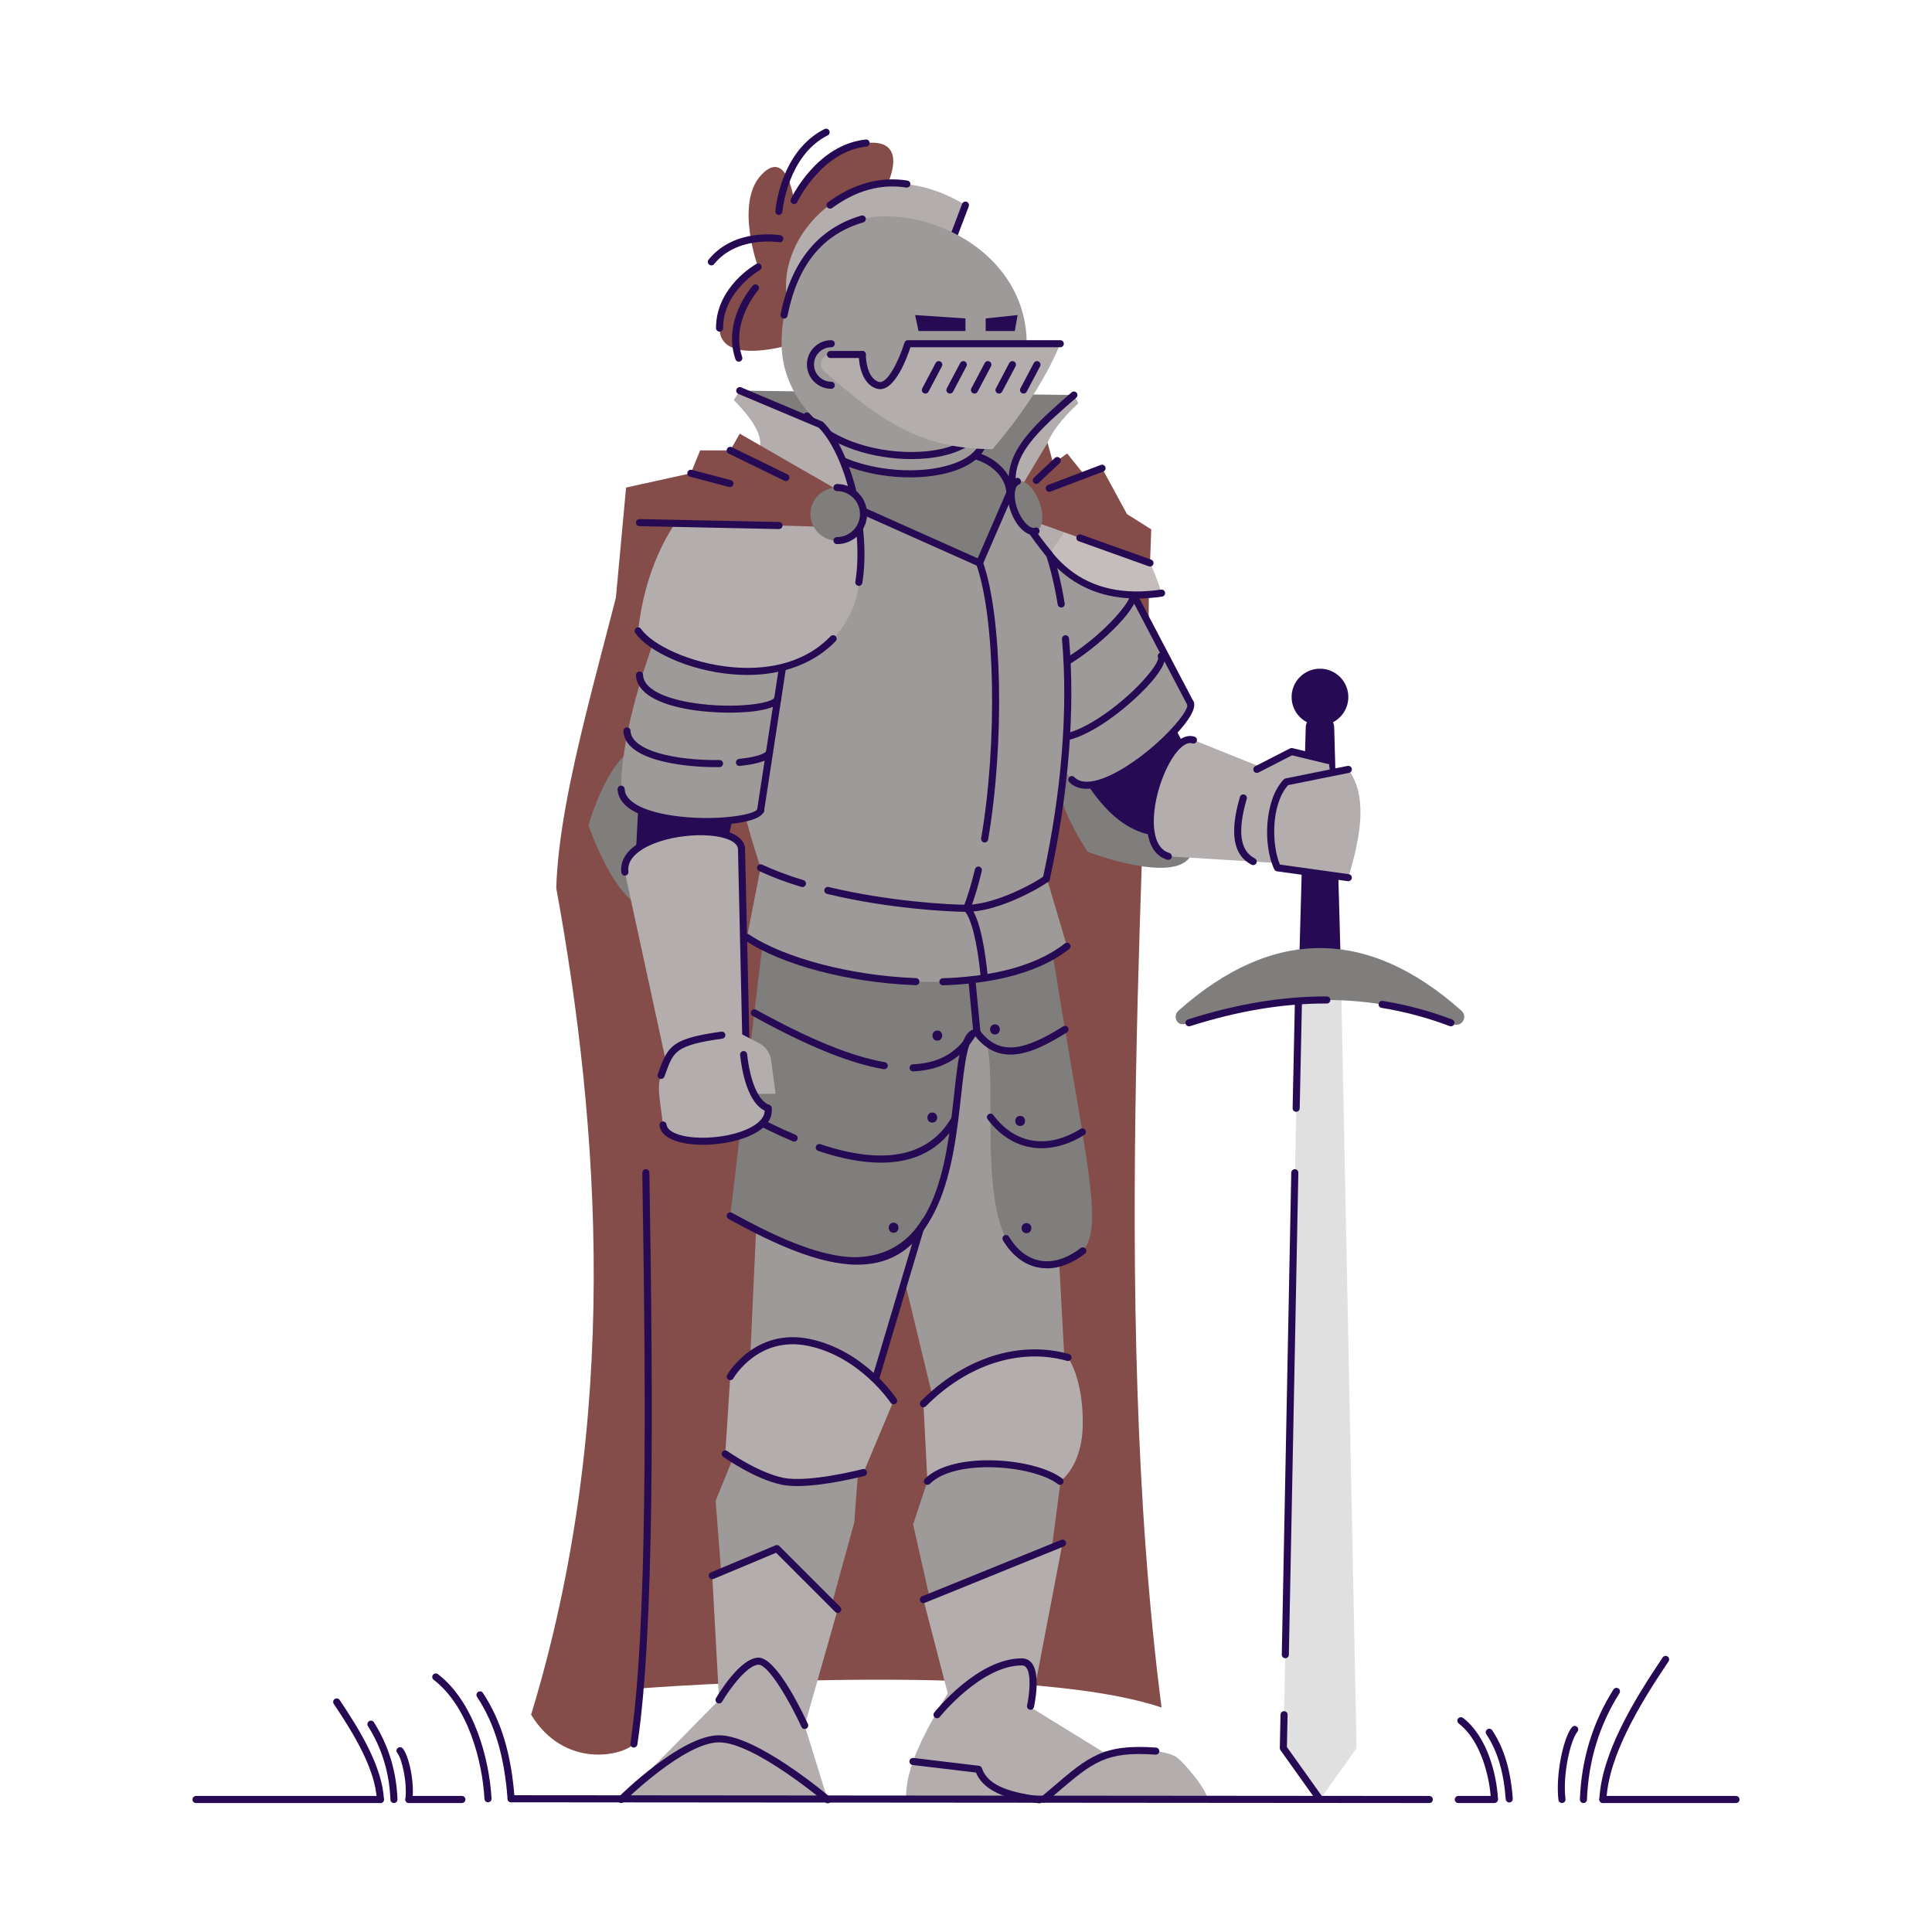 <svg id="SvgjsSvg1152" width="360" height="360" xmlns="http://www.w3.org/2000/svg" version="1.1" xmlns:xlink="http://www.w3.org/1999/xlink" xmlns:svgjs="http://svgjs.com/svgjs"><defs id="SvgjsDefs1153"></defs><g id="SvgjsG1154"><svg xmlns="http://www.w3.org/2000/svg" enable-background="new 0 0 5000 5000" viewBox="0 0 5000 5000" width="360" height="360"><path fill="#844d4a" d="M2288.973,493.562c0,0,75.128-136.576-47.513-123.389
			c-122.642,13.188-186.389,148.765-186.389,148.765s-18.185-138.814-85.664-65.4c-67.479,73.414-7.536,237.489-7.536,237.489
			s-99.688,55.988-99.688,158.013c0,102.025,192.887,40.484,192.887,40.484L2288.973,493.562z" class="color5656a5 svgShape"></path><path fill="#270a54" d="M1862.184 858.199c-5.06 0-9.162-4.102-9.162-9.161 0-106.165 100.104-163.607 104.362-166 4.424-2.479 9.989-.908 12.467 3.498s.917 9.989-3.485 12.476c-.953.537-95.022 54.727-95.022 150.026C1871.345 854.097 1867.243 858.199 1862.184 858.199zM1840.963 686.835c-2.031 0-4.075-.671-5.771-2.049-3.927-3.194-4.527-8.964-1.337-12.888 66.948-82.398 180.856-63.861 185.678-63.029 4.983.858 8.32 5.587 7.47 10.57-.854 4.988-5.56 8.316-10.575 7.488-1.069-.174-108.258-17.45-168.349 56.521C1846.268 685.681 1843.624 686.835 1840.963 686.835z" class="color270a54 svgShape"></path><path fill="#270a54" d="M1912.057 936.039c-3.807 0-7.363-2.394-8.669-6.2-34.382-100.443 41.718-187.208 44.975-190.854 3.364-3.758 9.157-4.093 12.923-.729 3.776 3.364 4.106 9.157.747 12.933-.729.814-72.177 82.55-41.307 172.719 1.637 4.787-.917 9.994-5.704 11.635C1914.043 935.878 1913.041 936.039 1912.057 936.039zM2055.069 528.1c-1.306 0-2.635-.278-3.892-.873-4.581-2.152-6.549-7.609-4.393-12.185 2.688-5.726 67.386-140.395 193.694-153.976 4.938-.542 9.546 3.091 10.087 8.128.542 5.033-3.095 9.546-8.128 10.087-116.176 12.494-178.458 142.247-179.075 143.553C2061.806 526.154 2058.509 528.1 2055.069 528.1z" class="color270a54 svgShape"></path><path fill="#270a54" d="M2015.762,556.112c-0.246,0-0.492-0.009-0.743-0.031c-5.046-0.403-8.803-4.822-8.396-9.864
			c0.505-6.308,13.737-155.125,127.212-212.236c4.545-2.277,10.029-0.452,12.302,4.062c2.276,4.522,0.456,10.029-4.062,12.301
			c-104.376,52.535-117.076,195.9-117.192,197.34C2024.498,552.479,2020.49,556.112,2015.762,556.112z" class="color270a54 svgShape"></path><path fill="#844d4a" d="M1374.481,4437.671c85.356,139.464,234.17,107.58,265.885,75.865l20.192-144.221
			c0,0,974.865-74.856,1345.556,49.704c-137.442-1063.903-27.831-2325.935-33.051-2932.78l-1318.032-189.67
			c-84.584,375.794-207.174,735.817-215.475,1001.702C1552.677,2917.193,1606.792,3674.796,1374.481,4437.671z" class="color5656a5 svgShape"></path><polygon fill="#807d7d" points="1914.467 1010.93 2779.296 1022.367 2657.148 1173.538 2633.516 1387.83 2020.015 1387.83 2044.228 1122.321" class="colorbf9362 svgShape"></polygon><path fill="#270a54" d="M3469.313,2474.487h-106.507l16.415-591.406c0.555-19.947,16.884-35.83,36.838-35.83l0,0
			c19.955,0,36.285,15.883,36.839,35.83L3469.313,2474.487z" class="color270a54 svgShape"></path><path fill="#807d7d" d="M3007.665,1978.75c77.639,59.41,120.283,176.188,70.188,241.652
				c-50.096,65.464-262.846-15.833-262.846-15.833s-116.334-170.526-66.239-235.99
				C2798.863,1903.114,2930.026,1919.339,3007.665,1978.75z" class="colorbf9362 svgShape"></path><path fill="#270a54" d="M3033.351,2162.925c-129.281,13.439-213.454-100.289-284.083-252.198L2964,1740.79l125.72,234.12
				L3033.351,2162.925z" class="color270a54 svgShape"></path><path fill="#9e9a9a" d="M2663.268,1355.921c-67.787-27.787-151.633-48.129-137.934,23.84
					c27.831,146.21,116.912,489.268,248.36,637.712c71.061,74.992,324.256-155.098,307.213-197.266l-164.274-313.148
					C2868.29,1422.055,2753.751,1393.012,2663.268,1355.921L2663.268,1355.921z" class="colorceb48e svgShape"></path><path fill="#270a54" d="M3080.915,1829.368c-3.297,0-6.481-1.785-8.123-4.907l-164.273-313.145
					c-2.349-4.478-0.622-10.016,3.86-12.369c4.482-2.349,10.012-0.617,12.369,3.86l164.273,313.145
					c2.348,4.478,0.621,10.016-3.861,12.369C3083.805,1829.033,3082.347,1829.368,3080.915,1829.368z" class="color270a54 svgShape"></path><path fill="#270a54" d="M2812.347 2041.385c-18.851 0-34.149-5.837-45.306-17.607-3.48-3.672-3.324-9.475.349-12.955 3.673-3.471 9.47-3.324 12.955.349 21.96 23.171 72.069 12.364 137.501-29.699 91.322-58.703 160.582-142.945 154.566-157.836-1.896-4.688.371-10.029 5.063-11.926 4.688-1.879 10.029.372 11.926 5.064 14.181 35.089-86.711 131.94-161.647 180.113C2881.821 2026.413 2842.532 2041.385 2812.347 2041.385zM2736.729 1919.022c-18.846 0-34.145-5.838-45.301-17.607-3.48-3.673-3.323-9.475.349-12.955 3.673-3.467 9.475-3.324 12.955.349 21.964 23.189 72.078 12.355 137.492-29.694 91.326-58.703 160.596-142.949 154.574-157.841-1.896-4.688.371-10.029 5.064-11.926 4.688-1.888 10.033.372 11.926 5.064 14.18 35.088-86.715 131.944-161.656 180.113C2806.2 1904.055 2766.916 1919.022 2736.729 1919.022zM2663.932 1756.14c-18.852 0-34.15-5.837-45.307-17.607-3.479-3.673-3.323-9.475.35-12.955 3.673-3.471 9.475-3.328 12.954.349 21.955 23.172 72.083 12.36 137.51-29.703 91.318-58.703 160.574-142.936 154.558-157.827-1.896-4.688.371-10.029 5.063-11.926 4.688-1.888 10.029.371 11.927 5.063 14.18 35.084-86.707 131.932-161.64 180.1C2733.41 1741.168 2694.117 1756.14 2663.932 1756.14z" class="color270a54 svgShape"></path><path fill="#b3adad" d="M3023.569,2216.246l308.63,18.975c28.652-52.386,36.085-162.25,26.877-211.703l-270.442-108.376
					C3014.979,1892.242,2917.73,2184.366,3023.569,2216.246z" class="colore5cba5 svgShape"></path><path fill="#270a54" d="M3023.572,2225.413c-0.877,0-1.768-0.13-2.648-0.394c-24.809-7.475-41.768-27.994-49.045-59.343
					c-17.938-77.281,24.729-200.512,70.938-243.446c20.622-19.15,37.772-19.173,48.535-15.836c4.831,1.503,7.528,6.639,6.03,11.47
					c-1.503,4.832-6.675,7.533-11.47,6.03c-8.938-2.8-19.235,1.181-30.624,11.761c-42.38,39.374-81.781,155.984-65.562,225.88
					c5.789,24.934,18.063,40.394,36.484,45.94c4.845,1.458,7.587,6.571,6.129,11.416
					C3031.146,2222.854,3027.509,2225.408,3023.572,2225.413z" class="color270a54 svgShape"></path><path fill="#9e9a9a" d="M1985.104,2448.9c-4.412,249.603-51.371,1234.002-51.371,1234.002l-81.678,201.411l37.816,485.659
			l184.065,67.698l136.856-497.653l19.145-254.584l113.675-360.666l94.807,393.382l-75.288,227.142l124.065,549.501
			c88.896,19.626,93.939-18.198,181.05-75.772l95.77-733.586l-66.648-1215.103L1985.104,2448.9z" class="colorceb48e svgShape"></path><path fill="#807d7d" d="M2528.267,2672.098c-94.225,0,20.499,597.889-331.503,597.889
				c-34.244,0-64.256-7.693-90.536-21.582c-58.922-31.141-216.356-101.695-216.356-101.695l87.08-734.004h738.374
				c114.265,729.546,172.946,830.436,12.676,857.281C2464.192,3314.176,2622.492,2672.098,2528.267,2672.098z" class="colorbf9362 svgShape"></path><path fill="#270a54" d="M2206.969,3272.244c-3.055,0-6.115-0.045-9.242-0.139c-5.059-0.148-9.036-4.366-8.888-9.426
				c0.147-5.055,4.438-8.938,9.425-8.889c223.679,6.514,251.006-240.779,270.97-421.39c11.282-102.046,18.735-169.463,59.03-169.463
				c5.06,0,9.161,4.103,9.161,9.161c0,5.06-4.102,9.162-9.161,9.162c-23.888,0-32.109,74.391-40.819,153.152
				C2468.121,3009.218,2439.018,3272.244,2206.969,3272.244z" class="color270a54 svgShape"></path><path fill="#270a54" d="M2219.011 3272.941c-98.869 0-216.115-53.621-333.557-118.202-4.433-2.438-6.052-8.012-3.614-12.445 2.434-4.438 8.021-6.052 12.444-3.614 197.045 108.357 393.034 185.468 492.083 17.473 2.572-4.357 8.19-5.815 12.543-3.238 4.356 2.567 5.811 8.186 3.238 12.543C2356.418 3243.028 2292.834 3272.941 2219.011 3272.941zM2280.197 3008.977c-47.708 0-102.019-10.128-162.797-30.419-4.795-1.606-7.39-6.795-5.789-11.595 1.606-4.791 6.782-7.367 11.595-5.789 165.669 55.326 279.842 32.217 339.314-68.67 2.577-4.352 8.195-5.814 12.543-3.238 4.357 2.568 5.811 8.187 3.239 12.543C2436.222 2973.186 2369.869 3008.977 2280.197 3008.977zM2055.257 2954.424c-1.181 0-2.385-.232-3.539-.72-40.971-17.191-84.895-38.641-130.554-63.745-4.433-2.438-6.052-8.012-3.614-12.444 2.438-4.434 8.012-6.044 12.445-3.614 45.095 24.8 88.433 45.967 128.809 62.912 4.666 1.955 6.862 7.323 4.902 11.988C2062.235 2952.313 2058.835 2954.424 2055.257 2954.424zM2363.114 2772.705c-4.885 0-8.942-3.852-9.147-8.777-.215-5.055 3.713-9.322 8.768-9.537 67.167-2.836 115.143-30.203 146.666-83.678 2.572-4.356 8.187-5.807 12.543-3.238 4.357 2.567 5.812 8.186 3.239 12.543-34.44 58.426-88.835 89.605-161.679 92.678C2363.374 2772.7 2363.244 2772.705 2363.114 2772.705zM2288.49 2767.167c-.514 0-1.042-.045-1.57-.135-88.151-15.231-195.909-59.007-339.126-137.765-4.433-2.438-6.053-8.012-3.615-12.444s8.012-6.044 12.445-3.614c141.383 77.75 247.33 120.891 333.418 135.77 4.983.863 8.329 5.601 7.466 10.588C2296.739 2764.022 2292.865 2767.167 2288.49 2767.167zM2709.631 3282.456c-7.422 0-14.775-.675-22.031-2.044-36.753-6.929-68.559-31.286-91.972-70.433-2.595-4.343-1.181-9.966 3.163-12.565 4.344-2.59 9.971-1.181 12.565 3.163 20.645 34.517 48.182 55.898 79.634 61.825 33.581 6.33 70.123-4.88 105.682-32.418 3.99-3.096 9.743-2.371 12.852 1.633 3.101 3.999 2.367 9.752-1.633 12.852C2775.514 3269.556 2741.95 3282.456 2709.631 3282.456zM2695.62 2971.65c-53.461 0-102.694-25.426-139.661-74.981-3.024-4.058-2.188-9.796 1.865-12.825 4.066-3.028 9.797-2.188 12.825 1.865 56.287 75.47 140.663 88.895 225.688 35.939 4.29-2.671 9.939-1.36 12.619 2.93 2.675 4.295 1.364 9.944-2.931 12.619C2768.942 2960.293 2731.335 2971.65 2695.62 2971.65z" class="color270a54 svgShape"></path><path fill="#270a54" d="M2615.109,2729.287c-33.885,0-66.115-14.078-94.189-51.707c-3.024-4.058-2.188-9.797,1.865-12.825
				c4.066-3.028,9.796-2.188,12.824,1.865c52.646,70.593,121.625,48.388,215.842-10.288c4.295-2.676,9.944-1.36,12.619,2.93
				c2.676,4.294,1.365,9.944-2.93,12.619C2713.902,2701.307,2662.866,2729.287,2615.109,2729.287z" class="color270a54 svgShape"></path><path fill="#b3adad" d="M2468.607,609.754l29.958-78.949c-284.562-172.387-516.48,93.19-454.337,269.606l80.135,48.628
			L2468.607,609.754z" class="colore5cba5 svgShape"></path><path fill="#270a54" d="M2468.608,618.921c-1.082,0-2.179-0.192-3.252-0.599c-4.729-1.794-7.108-7.086-5.314-11.819
			L2490,527.554c1.798-4.729,7.077-7.108,11.818-5.314c4.729,1.794,7.108,7.086,5.314,11.818l-29.958,78.95
			C2475.784,616.667,2472.304,618.921,2468.608,618.921z" class="color270a54 svgShape"></path><path fill="#807d7d" d="M1819.734,2139.271c3.984,97.681-58.513,205.149-140.877,208.509
			c-82.364,3.359-155.936-212.186-155.936-212.186s56.687-198.493,139.051-201.852S1815.751,2041.591,1819.734,2139.271z" class="colorbf9362 svgShape"></path><polygon fill="#270a54" points="1644.664 2224.179 1659.6 1946.1 1933.075 1960.249 1872.917 2219.09" class="color270a54 svgShape"></polygon><path fill="#9e9a9a" d="M1820.917,1512.61c59.63,366.4,72.557,504.752,147.523,733.282
				c124.452,114.797,710.781,136.999,739.315,28.646c98.867-496.084,53.238-789.708-27.932-952.545
				c-124.577-124.577-574.838-183.994-831.168,18.616C1803.692,1376.15,1812.119,1458.549,1820.917,1512.61z" class="colorceb48e svgShape"></path><path fill="#9e9a9a" d="M2707.756,2268.309l53.522,180.591c-193.923,152.944-651.802,95.041-828.204-23.077
				l35.366-179.931C2273.381,2313.849,2491.401,2304.737,2707.756,2268.309z" class="colorceb48e svgShape"></path><path fill="#270a54" d="M2370.245 2549.647c-.112 0-.224 0-.34-.005-172.468-6.316-345.935-51.93-441.927-116.207-4.205-2.818-5.332-8.509-2.519-12.709 2.813-4.205 8.517-5.332 12.708-2.519 91.931 61.558 265.706 107.02 432.409 113.121 5.055.188 9.004 4.438 8.821 9.492C2379.214 2545.765 2375.152 2549.647 2370.245 2549.647zM2440.203 2549.934c-4.935 0-9.005-3.923-9.152-8.889-.152-5.059 3.824-9.277 8.884-9.43 95.612-2.85 227.991-20.756 315.673-89.909 3.963-3.123 9.733-2.452 12.865 1.521 3.131 3.972 2.451 9.733-1.521 12.865-91.608 72.248-228.099 90.906-326.471 93.837C2440.386 2549.934 2440.292 2549.934 2440.203 2549.934zM2502.154 2359.813c-47.266 0-204.426-8.347-361.909-46.451-4.916-1.19-7.94-6.142-6.75-11.063 1.195-4.912 6.173-7.914 11.063-6.75 154.969 37.5 314.075 45.941 357.597 45.941 63.042 0 155.161-43.575 200.431-74.517 4.187-2.841 9.882-1.78 12.735 2.393 2.854 4.178 1.781 9.881-2.393 12.736C2668.964 2312.146 2572.868 2359.813 2502.154 2359.813zM2076.666 2295.778c-.881 0-1.78-.13-2.666-.398-40.412-12.274-77.236-26.133-109.439-41.19-4.585-2.143-6.563-7.596-4.42-12.176 2.143-4.585 7.596-6.567 12.177-4.42 31.42 14.686 67.426 28.231 107.006 40.251 4.84 1.472 7.573 6.589 6.105 11.429C2084.226 2293.229 2080.594 2295.778 2076.666 2295.778z" class="color270a54 svgShape"></path><path fill="#270a54" d="M2707.766 2283.7c-.649 0-1.312-.067-1.969-.21-4.943-1.083-8.074-5.968-6.992-10.911 48.585-221.827 65.736-435.741 49.601-618.61-.442-5.042 3.278-9.488 8.32-9.931 5.063-.358 9.487 3.279 9.931 8.32 16.301 184.698-.975 400.522-49.949 624.139C2715.768 2280.779 2711.975 2283.7 2707.766 2283.7zM2746.37 1572.318c-4.411 0-8.298-3.194-9.027-7.689-18.345-112.79-51.573-203.572-96.096-262.539-3.051-4.035-2.25-9.783 1.789-12.829 4.04-3.051 9.788-2.241 12.829 1.789 46.317 61.334 80.744 154.92 99.559 270.636.814 4.997-2.576 9.702-7.568 10.512C2747.354 1572.283 2746.861 1572.318 2746.37 1572.318z" class="color270a54 svgShape"></path><path fill="#9e9a9a" d="M1932.022,1461.588c-32.564-65.627-82.104-136.264-119.334-73.167
				c-75.634,128.185-205.934,455.7-205.223,653.978c3.855,103.24,345.934,97.607,360.975,54.685l54.079-354.699
				C2042.337,1646.625,1975.489,1549.187,1932.022,1461.588L1932.022,1461.588z" class="colorceb48e svgShape"></path><path fill="#270a54" d="M1968.452,2106.244c-0.465,0-0.931-0.036-1.4-0.107c-5.001-0.765-8.437-5.439-7.667-10.441
				l56.288-367.353c0.765-5.001,5.493-8.428,10.441-7.667c5.001,0.765,8.437,5.439,7.667,10.44l-56.288,367.353
				C1976.799,2103.001,1972.898,2106.244,1968.452,2106.244z" class="color270a54 svgShape"></path><path fill="#270a54" d="M1830.137 2135.124c-32.517 0-65.512-2.259-93.358-6.464-87.717-13.241-136.897-43.753-138.472-85.919-.188-5.055 3.758-9.304 8.817-9.497 5.086-.349 9.304 3.757 9.497 8.816 1.19 31.908 45.981 56.869 122.891 68.482 107.324 16.188 214.97-1.338 220.279-16.489 1.673-4.782 6.907-7.283 11.675-5.619 4.778 1.673 7.292 6.902 5.619 11.676C1968.528 2124.535 1900.471 2135.124 1830.137 2135.124zM1913.766 1982.311c-4.634 0-8.611-3.498-9.103-8.208-.528-5.033 3.127-9.537 8.16-10.065 53.326-5.583 68.62-16.229 69.77-19.517 1.677-4.778 6.893-7.287 11.675-5.619 4.777 1.673 7.292 6.902 5.619 11.675-5.494 15.684-34.145 26.343-85.159 31.685C1914.405 1982.293 1914.083 1982.311 1913.766 1982.311zM1852.719 1985.335c-91.927 0-236.526-19.396-239.287-93.295-.188-5.055 3.757-9.305 8.817-9.497 5.207-.286 9.305 3.762 9.497 8.817 1.937 51.864 117.219 77.205 230.219 75.581 5.301.116 9.224 3.968 9.3 9.023.076 5.059-3.963 9.224-9.022 9.3C1859.142 1985.308 1855.957 1985.335 1852.719 1985.335zM1888.21 1844.336c-32.624 0-66.277-2.429-94.731-6.728-93.542-14.127-145.96-46.134-147.606-90.124-.188-5.055 3.757-9.305 8.817-9.497 5.261-.349 9.305 3.758 9.497 8.817 1.257 33.71 49.381 60.206 132.029 72.687 105.342 15.92 202.471.635 207.558-13.885 1.677-4.777 6.897-7.287 11.675-5.619 4.777 1.673 7.292 6.902 5.618 11.676C2012.93 1834.875 1952.599 1844.336 1888.21 1844.336z" class="color270a54 svgShape"></path><path fill="#b3adad" d="M1617.119,2256.987l108.61,500.524c59.483,5.204,163.085-32.107,204.676-60.398l-11.399-501.452
				C1910.402,2119.01,1603.814,2147.254,1617.119,2256.987z" class="colore5cba5 svgShape"></path><path fill="#270a54" d="M1930.402,2706.276c-4.961,0-9.041-3.964-9.153-8.951l-11.398-501.454
				c-0.116-5.06,3.892-9.255,8.947-9.367c4.992-0.51,9.25,3.888,9.367,8.947l11.398,501.454c0.116,5.06-3.892,9.256-8.947,9.367
				C1930.545,2706.276,1930.474,2706.276,1930.402,2706.276z" class="color270a54 svgShape"></path><path fill="#270a54" d="M1617.104,2266.147c-4.567,0-8.517-3.409-9.081-8.061c-3.118-25.722,8.862-49.493,34.65-68.746
				c63.57-47.466,193.56-57.884,251.44-32.793c25.82,11.188,32.74,26.889,33.998,38.09c0.563,5.028-3.051,9.563-8.079,10.127
				c-5.019,0.568-9.563-3.046-10.127-8.079c-1.047-9.3-8.808-17.146-23.073-23.328c-53.085-23.002-175.698-12.262-233.198,30.669
				c-20.51,15.312-29.734,32.758-27.421,51.858c0.608,5.02-2.97,9.587-7.994,10.195
				C1617.847,2266.125,1617.476,2266.147,1617.104,2266.147z" class="color270a54 svgShape"></path><path fill="#b3adad" d="M1875.358,2738.955l38.383-65.566l51.032,26.609c16.871,8.798,28.404,25.256,30.916,44.116
					l11.523,86.546l-92.267,0.98L1875.358,2738.955z" class="colore5cba5 svgShape"></path><path fill="#b3adad" d="M1987.876,2868.189c11.138,91.861-263.327,114.65-271.972,43.346
					c-14.164-116.818-25.734-119.391,44.457-193.805l160.895-14.752C1923.461,2830.141,1987.876,2868.189,1987.876,2868.189z" class="colore5cba5 svgShape"></path><path fill="#270a54" d="M1819.025,2962.682c-57.495,0-108.021-15.446-112.217-50.043
					c-0.608-5.023,2.97-9.591,7.989-10.199c5.037-0.595,9.591,2.966,10.199,7.99c3.14,25.913,62.944,40.035,133.291,31.514
					c61.374-7.439,125.257-33.349,120.493-72.646c-0.608-5.023,2.97-9.591,7.99-10.199c5.041-0.568,9.591,2.966,10.199,7.989
					c6.746,55.644-69.3,84.903-136.476,93.045C1846.63,2961.814,1832.629,2962.682,1819.025,2962.682z" class="color270a54 svgShape"></path><path fill="#270a54" d="M1987.875 2877.357c-.998 0-2.008-.165-3.001-.51-50.374-17.481-65.382-108.353-69.498-146.612-.541-5.032 3.096-9.546 8.128-10.088 4.943-.541 9.546 3.091 10.087 8.128 7.676 71.367 29.627 121.661 57.286 131.261 4.782 1.659 7.313 6.88 5.654 11.657C1995.216 2874.982 1991.668 2877.357 1987.875 2877.357zM1710.883 2792.227c-1.056 0-2.134-.188-3.181-.573-4.746-1.758-7.166-7.027-5.413-11.773l3.762-10.275c23.002-63.243 35.219-82.255 160.762-99.75 4.938-.752 9.645 2.791 10.338 7.806.702 5.015-2.796 9.641-7.806 10.338-120.211 16.757-126.206 33.241-146.076 87.869l-3.793 10.374C1718.107 2789.936 1714.605 2792.227 1710.883 2792.227z" class="color270a54 svgShape"></path><path fill="#807d7d" d="M2055.071,1248.814l479.875,208.187l78.572-181.029c-19.212-40.192-69.632-102.44-116.852-98.953
			l-82.666,49.329l-280.732-95.729C2094.361,1154.968,2072.053,1192.024,2055.071,1248.814z" class="colorbf9362 svgShape"></path><path fill="#270a54" d="M2613.513,1285.132c-4.988,0-9.072-3.999-9.157-9.009c-0.349-20.886-10.933-41.879-29.797-59.11
			c-22.146-20.228-53.134-32.597-77.218-30.857c-5.158,0.402-9.439-3.417-9.811-8.459c-0.375-5.046,3.414-9.438,8.459-9.81
			c29.215-2.129,64.889,11.814,90.924,35.594c22.626,20.667,35.326,46.357,35.764,72.338c0.086,5.06-3.949,9.229-9.009,9.313
			C2613.62,1285.132,2613.566,1285.132,2613.513,1285.132z" class="color270a54 svgShape"></path><path fill="#270a54" d="M2534.947,1466.162c-1.274,0-2.545-0.264-3.734-0.796l-490.718-219.031
			c-4.621-2.063-6.692-7.479-4.63-12.101c2.062-4.625,7.475-6.701,12.1-4.63l482.264,215.256l74.883-172.536
			c2.014-4.639,7.408-6.777,12.051-4.76c4.645,2.018,6.773,7.413,4.76,12.051l-78.568,181.03c-0.976,2.246-2.805,4.008-5.087,4.894
			C2537.197,1465.957,2536.07,1466.162,2534.947,1466.162z" class="color270a54 svgShape"></path><path fill="#9e9a9a" d="M2657.148,889.523c0,169.342-122.017,306.621-291.358,306.621
			c-169.342,0-343.08-137.279-343.08-306.621s98.331-329.748,267.673-329.748S2657.148,682.822,2657.148,889.523z" class="colorceb48e svgShape"></path><path fill="#9e9a9a" d="M2088.57,1127.731l19.907-118.348l421.657,59.174l2.278,97.392
			C2481.528,1258.306,2200.037,1255.675,2088.57,1127.731z" class="colorceb48e svgShape"></path><path fill="#270a54" d="M2355.067,1235.416c-95.984,0-210.657-29.645-273.404-101.669c-3.324-3.816-2.925-9.6,0.89-12.923
			c3.815-3.319,9.6-2.926,12.923,0.89c68.759,78.918,205.378,103.58,303.152,93.139c66.174-7.077,115.742-29.568,132.599-60.162
			c2.438-4.433,8.024-6.043,12.444-3.605c4.433,2.443,6.048,8.016,3.605,12.445c-20.036,36.368-73.506,61.714-146.698,69.542
			C2386.125,1234.615,2370.844,1235.416,2355.067,1235.416z" class="color270a54 svgShape"></path><path fill="#270a54" d="M2358.762 1188.074c-95.917 0-212.008-30.83-277.099-105.543-3.324-3.816-2.925-9.6.89-12.924 3.815-3.328 9.6-2.925 12.923.891 71.037 81.535 207.848 107.476 304.883 97.115 62.438-6.679 107.646-27.564 124.027-57.298 2.441-4.438 8.02-6.035 12.444-3.605 4.433 2.442 6.048 8.016 3.605 12.445-19.312 35.048-69.658 59.352-138.132 66.674C2388.482 1187.31 2373.864 1188.074 2358.762 1188.074zM2151.25 1006.221c-34.7 0-62.931-28.231-62.931-62.931 0-34.699 28.231-62.926 62.931-62.926 5.059 0 9.161 4.102 9.161 9.161 0 5.06-4.102 9.162-9.161 9.162-24.599 0-44.608 20.009-44.608 44.603 0 24.599 20.009 44.608 44.608 44.608 5.059 0 9.161 4.102 9.161 9.162C2160.411 1002.119 2156.309 1006.221 2151.25 1006.221z" class="color270a54 svgShape"></path><path fill="#b3adad" d="M2149.347,917.382h82.245c0,0-0.714,67.357,40.177,79.68
			c40.891,12.322,77.762-107.538,77.762-107.538h394.459c-44.828,107.538-110.061,195.289-175.153,272.85
			c-191.792,0-294.506-78.772-435.862-201.083c-6.517-5.639-9.648-14.3-8.307-22.813l0,0
			C2126.581,926.331,2137.05,917.382,2149.347,917.382z" class="colore5cba5 svgShape"></path><path fill="#270a54" d="M2231.59,926.542h-82.242c-5.059,0-9.161-4.102-9.161-9.161s4.102-9.161,9.161-9.161h82.242
			c5.06,0,9.162,4.102,9.162,9.161S2236.649,926.542,2231.59,926.542z" class="color270a54 svgShape"></path><path fill="#270a54" d="M2277.809,1007.138c-2.845,0-5.739-0.42-8.683-1.306c-46.938-14.145-46.729-85.516-46.697-88.549
			c0.054-5.055,3.865-8.92,9.246-9.058c5.06,0.049,9.117,4.187,9.077,9.242c-0.004,0.608-0.116,60.645,33.662,70.821
			c21.919,6.639,52.57-56.632,66.361-101.455c1.181-3.847,4.733-6.468,8.755-6.468l394.461-0.004c5.059,0,9.161,4.102,9.161,9.161
			c0,5.06-4.103,9.162-9.161,9.162l-387.765,0.004C2346.787,927.45,2317.08,1007.133,2277.809,1007.138z" class="color270a54 svgShape"></path><polygon fill="#270a54" points="2498.565 856.608 2377.039 856.608 2368.334 815.356 2498.565 824.062" class="color270a54 svgShape"></polygon><polygon fill="#270a54" points="2626.309 856.608 2550.885 856.608 2550.885 824.062 2633.516 815.356" class="color270a54 svgShape"></polygon><path fill="#c5bdbc" d="M3006.114,1534.965c-196.085,28.75-323.58-70.948-382.485-299.096
				C2842.139,1253.843,2954.678,1363.822,3006.114,1534.965z" class="colordbc7a5 svgShape"></path><path fill="#270a54" d="M2943.043,1548.937c-164.688,0-274.961-104.25-328.287-310.779
				c-1.266-4.898,1.682-9.895,6.58-11.161c4.926-1.271,9.9,1.682,11.161,6.581c58.077,224.918,179.841,320.508,372.287,292.326
				c5.019-0.761,9.662,2.724,10.392,7.734c0.733,5.006-2.729,9.658-7.734,10.392
				C2985.137,1547.299,2963.652,1548.937,2943.043,1548.937z" class="color270a54 svgShape"></path><path fill="#b3adad" d="M2715.525,1434.302c-164.743-198.433-102.007-268.721,63.771-411.935l11.386,21.39
				c-132.34,123.12-109.725,203.323,24.189,242.901L2715.525,1434.302z" class="colore5cba5 svgShape"></path><path fill="#270a54" d="M2715.531 1443.465c-2.631 0-5.243-1.127-7.055-3.311-170.684-205.593-99.344-282.892 64.832-424.719 3.828-3.31 9.612-2.89 12.923.944 3.306 3.829 2.886 9.613-.944 12.923-163.248 141.025-223.102 205.956-62.711 399.149 3.23 3.892 2.693 9.667-1.199 12.901C2719.669 1442.771 2717.593 1443.465 2715.531 1443.465zM2394.835 1018.545c-1.445 0-2.908-.34-4.272-1.061-4.473-2.366-6.182-7.909-3.82-12.382l34.704-65.646c2.371-4.478 7.913-6.182 12.382-3.82 4.474 2.367 6.183 7.909 3.82 12.382l-34.704 65.646C2401.299 1016.773 2398.123 1018.545 2394.835 1018.545zM2458.365 1018.545c-1.441 0-2.908-.34-4.272-1.061-4.474-2.366-6.183-7.909-3.82-12.382l34.699-65.646c2.366-4.478 7.904-6.187 12.382-3.82 4.473 2.367 6.182 7.909 3.82 12.382l-34.699 65.646C2464.829 1016.773 2461.652 1018.545 2458.365 1018.545zM2521.891 1018.545c-1.445 0-2.908-.34-4.272-1.061-4.474-2.366-6.183-7.909-3.82-12.382l34.704-65.646c2.371-4.478 7.908-6.182 12.382-3.82 4.474 2.367 6.183 7.909 3.82 12.382L2530 1013.665C2528.354 1016.773 2525.178 1018.545 2521.891 1018.545zM2585.42 1018.545c-1.445 0-2.907-.34-4.271-1.061-4.474-2.366-6.183-7.909-3.82-12.382l34.703-65.646c2.371-4.478 7.914-6.182 12.383-3.82 4.473 2.367 6.182 7.909 3.82 12.382l-34.704 65.646C2591.884 1016.773 2588.708 1018.545 2585.42 1018.545zM2648.95 1018.545c-1.44 0-2.908-.34-4.272-1.061-4.473-2.366-6.182-7.909-3.82-12.382l34.699-65.646c2.367-4.478 7.905-6.187 12.383-3.82 4.474 2.367 6.182 7.909 3.82 12.382l-34.699 65.646C2655.414 1016.773 2652.238 1018.545 2648.95 1018.545zM2502.154 2359.818c-1.105 0-2.229-.202-3.319-.626-4.72-1.834-7.055-7.144-5.221-11.859 10.731-27.587 20.645-60.448 29.466-97.666 1.163-4.93 6.124-7.94 11.026-6.804 4.925 1.167 7.972 6.106 6.804 11.026-9.018 38.042-19.186 71.717-30.217 100.082C2509.284 2357.6 2505.817 2359.818 2502.154 2359.818zM2548.278 2180.326c-.51 0-1.033-.04-1.552-.129-4.988-.854-8.339-5.591-7.489-10.575 42.407-247.777 36.498-572.691-12.905-709.508-1.718-4.76.747-10.011 5.502-11.729 4.76-1.727 10.007.743 11.729 5.502 50.293 139.285 56.583 468.467 13.737 718.821C2556.536 2177.173 2552.662 2180.326 2548.278 2180.326zM2425.806 2693.133c16.804 0 16.831-26.114 0-26.114C2409.002 2667.019 2408.974 2693.133 2425.806 2693.133L2425.806 2693.133zM2412.748 2905.316c16.804 0 16.832-26.115 0-26.115C2395.944 2879.201 2395.917 2905.316 2412.748 2905.316L2412.748 2905.316zM2312.642 3190.403c16.804 0 16.831-26.115 0-26.115C2295.838 3164.288 2295.81 3190.403 2312.642 3190.403L2312.642 3190.403zM2574.878 2677.165c16.804 0 16.831-26.115 0-26.115C2558.074 2651.05 2558.046 2677.165 2574.878 2677.165L2574.878 2677.165zM2640.165 2914.021c16.804 0 16.831-26.115 0-26.115C2623.361 2887.906 2623.333 2914.021 2640.165 2914.021L2640.165 2914.021zM2656.486 3191.491c16.804 0 16.832-26.114 0-26.114C2639.684 3165.377 2639.655 3191.491 2656.486 3191.491L2656.486 3191.491zM2528.256 2681.262c-4.67 0-8.656-3.548-9.112-8.289l-13.054-136.589c-.479-5.036 3.213-9.51 8.249-9.993 5.023-.487 9.507 3.212 9.993 8.249l13.054 136.588c.479 5.037-3.212 9.511-8.249 9.993C2528.842 2681.248 2528.547 2681.262 2528.256 2681.262z" class="color270a54 svgShape"></path><path fill="#270a54" d="M2546.968,2534.425c-4.657,0-8.638-3.529-9.108-8.258c-8.723-88.155-24.491-151.346-42.188-169.037
			c-3.579-3.574-3.579-9.376,0-12.955c3.579-3.579,9.376-3.579,12.955,0c28.62,28.611,42.021,125.172,47.466,180.185
			c0.497,5.037-3.181,9.524-8.213,10.021C2547.571,2534.411,2547.268,2534.425,2546.968,2534.425z" class="color270a54 svgShape"></path><polygon fill="#e0e0e0" points="3510.823 4524.131 3416.059 4657.099 3321.295 4524.131 3362.806 2474.487 3469.313 2474.487" class="colore0e0e0 svgShape"></polygon><path fill="#270a54" d="M3354.477 2877.354c-.067 0-.135 0-.197 0-5.059-.107-9.072-4.299-8.969-9.354l8.334-393.706c.107-4.992 4.187-8.969 9.156-8.969.067 0 .135 0 .197 0 5.059.107 9.072 4.299 8.969 9.354l-8.334 393.706C3363.525 2873.377 3359.446 2877.354 3354.477 2877.354zM3326.42 4291.465c-.063 0-.125 0-.184 0-5.059-.098-9.081-4.285-8.982-9.34l24.527-1247.369c.103-5.06 4.607-8.759 9.34-8.982 5.06.103 9.081 4.281 8.982 9.34l-24.527 1247.369C3335.479 4287.484 3331.395 4291.465 3326.42 4291.465zM3416.069 4666.258c-2.863 0-5.681-1.334-7.471-3.848l-94.767-132.965c-1.146-1.602-1.74-3.533-1.7-5.511l1.834-86.46c.107-4.992 4.188-8.965 9.157-8.965.066 0 .134 0 .196 0 5.06.107 9.077 4.295 8.97 9.358l-1.771 83.419 93.004 130.494c2.935 4.115 1.978 9.842-2.143 12.776C3419.764 4665.703 3417.908 4666.258 3416.069 4666.258z" class="color270a54 svgShape"></path><path fill="#807d7d" d="M3768.785,2652.24c-4.905,0-8.838-3.377-13.791-5.254c-207.965-78.785-429.706-78.787-677.872,0
				c-10.938,3.474-21.68,6.859-29.301-1.702s-6.858-21.68,1.703-29.301c243.21-216.504,489.857-216.504,733.067,0
				c8.562,7.621,9.324,20.739,1.703,29.301C3780.191,2649.894,3774.5,2652.24,3768.785,2652.24z" class="colorbf9362 svgShape"></path><path fill="#270a54" d="M3077.117 2656.152c-3.883 0-7.488-2.491-8.727-6.393-1.53-4.821 1.136-9.975 5.958-11.505 126.12-40.041 242.856-59.522 356.742-59.522.921 0 1.834 0 2.76.005 5.06.014 9.147 4.129 9.135 9.188-.014 5.051-4.111 9.135-9.161 9.135-.734-.019-1.821-.005-2.733-.005-111.98 0-226.892 19.199-351.195 58.663C3078.975 2656.01 3078.039 2656.152 3077.117 2656.152zM3754.994 2656.152c-1.082 0-2.179-.192-3.248-.6-57.392-21.74-116.695-37.603-176.257-47.148-4.997-.801-8.396-5.498-7.596-10.494.796-4.988 5.476-8.4 10.494-7.596 60.788 9.738 121.298 25.923 179.854 48.105 4.729 1.794 7.112 7.082 5.318 11.814C3762.174 2653.894 3758.689 2656.152 3754.994 2656.152z" class="color270a54 svgShape"></path><g fill="#000000" class="color000 svgShape"><circle cx="3416.059" cy="1803.935" r="73.391" fill="#270a54" class="color270a54 svgShape"></circle></g><g fill="#000000" class="color000 svgShape"><polygon fill="#b3adad" points="3252.758 1991.164 3342.668 1945.043 3438.254 1968.104 3446.721 2032.386 3278.338 2050.877" class="colore5cba5 svgShape"></polygon></g><g fill="#000000" class="color000 svgShape"><path fill="#270a54" d="M3252.767,2000.325c-3.328,0-6.536-1.816-8.159-4.979c-2.309-4.505-0.532-10.025,3.968-12.333
			l89.909-46.12c1.959-1.007,4.2-1.262,6.33-0.756l95.585,23.06c4.921,1.186,7.944,6.137,6.759,11.054
			c-1.185,4.916-6.146,7.936-11.053,6.759l-92.28-22.264l-86.885,44.568C3255.603,2000.003,3254.171,2000.325,3252.767,2000.325z" class="color270a54 svgShape"></path></g><g fill="#000000" class="color000 svgShape"><path fill="#b3adad" d="M3489.449,1991.164l-160.492,32.354c-48.874,51.025-49.859,165.433-22.851,222.374l183.343,25.532
				C3521.836,2162.814,3539.962,2060.893,3489.449,1991.164z" class="colore5cba5 svgShape"></path><path fill="#270a54" d="M3489.463,2280.587c-0.425,0-0.85-0.027-1.275-0.09l-183.343-25.533
				c-3.06-0.425-5.694-2.357-7.014-5.145c-29.753-62.72-25.454-180.476,24.509-232.639c1.293-1.351,2.971-2.272,4.805-2.644
				l160.493-32.355c4.975-0.975,9.792,2.214,10.794,7.17c0.998,4.961-2.21,9.792-7.17,10.794l-157.604,31.769
				c-43.999,48.885-43.292,153.413-21.262,205.603l178.315,24.836c5.015,0.698,8.508,5.323,7.811,10.333
				C3497.887,2277.272,3493.959,2280.587,3489.463,2280.587z" class="color270a54 svgShape"></path></g><g fill="#000000" class="color000 svgShape"><path fill="#270a54" d="M3243.247,2238.913c-1.409,0-2.836-0.322-4.178-1.011c-47.484-24.389-57.356-81.763-30.177-175.403
			c1.413-4.858,6.486-7.645,11.354-6.245c4.857,1.409,7.653,6.495,6.244,11.353c-24.348,83.879-17.495,134.253,20.953,153.994
			c4.5,2.313,6.275,7.833,3.963,12.338C3249.783,2237.097,3246.575,2238.913,3243.247,2238.913z" class="color270a54 svgShape"></path></g><g fill="#000000" class="color000 svgShape"><path fill="#270a54" d="M2029.128,824.52c-0.595,0-1.194-0.059-1.803-0.179c-4.961-0.989-8.182-5.815-7.188-10.776
			c27.336-136.969,97.612-222.986,208.872-255.659c4.867-1.431,9.949,1.355,11.371,6.209c1.427,4.854-1.355,9.944-6.209,11.371
			c-105.673,31.032-169.807,110.08-196.069,241.667C2037.233,821.509,2033.409,824.52,2029.128,824.52z" class="color270a54 svgShape"></path></g><g fill="#000000" class="color000 svgShape"><path fill="#270a54" d="M2236.613,3676.031c-0.867,0-1.749-0.125-2.621-0.384c-4.849-1.445-7.609-6.55-6.164-11.398
			l145.588-488.432c1.445-4.854,6.558-7.614,11.398-6.165c4.849,1.445,7.609,6.55,6.164,11.398l-145.588,488.432
			C2244.205,3673.46,2240.559,3676.031,2236.613,3676.031z" class="color270a54 svgShape"></path></g><g fill="#000000" class="color000 svgShape"><path fill="#b3adad" d="M2400.134,3833.65c67.684-67.685,274.1-53.121,343.286,0c0,0,58.86-37.201,58.86-152.529
			s-38.265-168.045-38.265-168.045c-132.117-37.178-270.913,15.52-374.264,119.707L2400.134,3833.65z" class="colore5cba5 svgShape"></path></g><g fill="#000000" class="color000 svgShape"><path fill="#270a54" d="M2389.753,3641.945c-2.331,0-4.666-0.886-6.45-2.657c-3.592-3.565-3.619-9.362-0.054-12.955
			c111.649-112.548,254.907-158.185,383.251-122.072c4.871,1.369,7.707,6.429,6.334,11.3c-1.364,4.871-6.41,7.739-11.3,6.334
			c-121.821-34.266-258.387,9.578-365.277,117.34C2394.468,3641.041,2392.11,3641.945,2389.753,3641.945z" class="color270a54 svgShape"></path></g><g fill="#000000" class="color000 svgShape"><path fill="#270a54" d="M2743.418,3842.811c-1.951,0-3.91-0.617-5.574-1.896c-63.678-48.881-265.228-66.773-331.231-0.788
			c-3.579,3.579-9.376,3.579-12.955,0c-3.579-3.578-3.579-9.376,0-12.954c72.776-72.781,285.611-54.328,355.342-0.787
			c4.013,3.077,4.769,8.83,1.687,12.842C2748.884,3841.576,2746.164,3842.811,2743.418,3842.811z" class="color270a54 svgShape"></path></g><g fill="#000000" class="color000 svgShape"><path fill="#b3adad" d="M2026.104,3833.65c68.716,13.677,208.647-22.732,208.647-22.732l77.891-185.632
			c0,0-79.182-121.2-217.822-150.823c-138.64-29.622-204.948,88.285-204.948,88.285l-12.873,199.963
			C1876.998,3762.711,1957.387,3819.973,2026.104,3833.65z" class="colore5cba5 svgShape"></path></g><g fill="#000000" class="color000 svgShape"><path fill="#270a54" d="M2312.651,3634.448c-2.988,0-5.919-1.463-7.677-4.147c-0.773-1.181-78.909-118.426-212.07-146.877
			c-130.549-27.917-194.424,82.694-195.05,83.816c-2.483,4.407-8.057,5.973-12.477,3.494c-4.411-2.479-5.976-8.065-3.494-12.477
			c0.694-1.238,71.255-123.383,214.849-92.754c140.712,30.065,220.261,149.695,223.58,154.772c2.765,4.231,1.575,9.904-2.657,12.673
			C2316.109,3633.96,2314.369,3634.448,2312.651,3634.448z" class="color270a54 svgShape"></path></g><g fill="#000000" class="color000 svgShape"><path fill="#270a54" d="M2063.357,3845.883c-14.243,0-27.542-0.961-39.043-3.247
			c-69.841-13.898-149.283-70.079-152.629-72.463c-4.12-2.935-5.082-8.656-2.147-12.776c2.93-4.129,8.651-5.095,12.776-2.146
			c0.787,0.559,79.625,56.287,145.58,69.412c65.9,13.156,203.173-22.25,204.551-22.613c4.921-1.283,9.899,1.67,11.175,6.559
			c1.274,4.898-1.664,9.899-6.558,11.174C2232.216,3821.043,2135.758,3845.883,2063.357,3845.883z" class="color270a54 svgShape"></path></g><g fill="#000000" class="color000 svgShape"><path fill="#b3adad" d="M3059.124,4655.613l64.891-0.001c2.559-20.583-63.507-99.653-81.685-109.646
				c-52.389-28.796-188.664-12.512-188.664-12.512l-185.42-114.436l-57.868,10.57l-150.321-59.617
				c-64.542,108.492-117.873,202.689-115.191,287.127L3059.124,4655.613L3059.124,4655.613z" class="colore5cba5 svgShape"></path><polygon fill="#b3adad" points="2389.752 4139.713 2749.797 3993.653 2668.246 4419.02 2591.224 4465.506 2452.724 4382.329" class="colore5cba5 svgShape"></polygon></g><g fill="#000000" class="color000 svgShape"><polygon fill="#b3adad" points="1607.462 4657.099 1889.872 4369.973 2073.937 4437.671 2142.065 4657.842" class="colore5cba5 svgShape"></polygon></g><g fill="#000000" class="color000 svgShape"><polygon fill="#b3adad" points="1860.905 4399.422 1843.299 4077.809 2010.563 4007.706 2167.988 4165.131 2082.55 4465.506" class="colore5cba5 svgShape"></polygon></g><g fill="#000000" class="color000 svgShape"><path fill="#270a54" d="M2167.988,4174.291c-2.344,0-4.688-0.895-6.477-2.684l-153.077-153.076l-161.594,67.726
			c-4.684,1.968-10.038-0.241-11.993-4.903c-1.955-4.67,0.241-10.037,4.907-11.988l167.266-70.105
			c3.426-1.44,7.39-0.662,10.02,1.969l157.425,157.424c3.579,3.579,3.579,9.377,0,12.955
			C2172.677,4173.396,2170.333,4174.291,2167.988,4174.291z" class="color270a54 svgShape"></path></g><g fill="#000000" class="color000 svgShape"><path fill="#270a54" d="M2142.062,4667c-2.094,0-4.201-0.716-5.923-2.174c-1.834-1.557-184.413-155.636-275.234-155.636
			c-90.401,0-245.428,152.862-246.985,154.409c-3.588,3.562-9.394,3.543-12.955-0.053c-3.565-3.588-3.547-9.385,0.045-12.955
			c6.567-6.521,161.974-159.725,259.895-159.725c97.514,0,279.394,153.453,287.088,159.984c3.86,3.274,4.33,9.063,1.056,12.919
			C2147.236,4665.899,2144.656,4667,2142.062,4667z" class="color270a54 svgShape"></path></g><g fill="#000000" class="color000 svgShape"><path fill="#270a54" d="M2082.553,4474.666c-3.471,0-6.791-1.986-8.334-5.342
			c-30.642-66.857-85.364-161.012-111.085-161.012c-27.618,0-72.521,58.734-94.333,95.764c-2.567,4.357-8.182,5.798-12.543,3.239
			c-4.361-2.567-5.815-8.177-3.248-12.544c6.316-10.717,63.051-104.782,110.124-104.782c46.701,0,114.606,143.03,127.744,171.694
			c2.107,4.607,0.085,10.039-4.513,12.15C2085.129,4474.396,2083.832,4474.666,2082.553,4474.666z" class="color270a54 svgShape"></path></g><g fill="#000000" class="color000 svgShape"><path fill="#270a54" d="M2424.972,4446.832c-2.004,0-4.021-0.652-5.708-1.994c-3.955-3.158-4.604-8.92-1.454-12.875
			c4.563-5.726,113.014-140.166,226.806-140.166c10.303,0,19.11,4.187,25.471,12.096c23.557,29.309,7.703,105.23,5.815,113.783
			c-1.091,4.938-5.998,8.033-10.915,6.979c-4.938-1.092-8.064-5.977-6.978-10.915c6.379-29.041,11.425-81.423-2.206-98.368
			c-2.921-3.633-6.369-5.252-11.188-5.252c-104.943,0-211.413,131.927-212.478,133.26
			C2430.33,4445.651,2427.664,4446.832,2424.972,4446.832z" class="color270a54 svgShape"></path></g><g fill="#000000" class="color000 svgShape"><path fill="#270a54" d="M2690.082,4667c-0.367,0-0.733-0.018-1.101-0.063c-64.219-7.686-140.068-23.727-163.123-79.563
			l-164.144-19.611c-5.024-0.6-8.611-5.162-8.012-10.181c0.604-5.037,5.193-8.606,10.186-8.017l169.682,20.273
			c3.516,0.42,6.473,2.827,7.6,6.191c13.223,39.463,59.481,61.883,149.986,72.709c5.023,0.6,8.61,5.162,8.012,10.189
			C2698.608,4663.582,2694.654,4667,2690.082,4667z" class="color270a54 svgShape"></path></g><g fill="#000000" class="color000 svgShape"><path fill="#270a54" d="M2701.887,4665.39c-2.607,0-5.197-1.109-7.01-3.257c-3.261-3.873-2.769-9.653,1.105-12.91
			c10.069-8.49,19.485-16.516,28.374-24.093c93.126-79.437,131.681-112.298,267.481-102.341c5.047,0.367,8.835,4.76,8.469,9.806
			c-0.376,5.037-4.756,8.786-9.811,8.464c-128.313-9.403-162.6,19.834-254.249,98.01c-8.915,7.605-18.358,15.656-28.464,24.165
			C2706.065,4664.683,2703.972,4665.39,2701.887,4665.39z" class="color270a54 svgShape"></path></g><g fill="#000000" class="color000 svgShape"><path fill="#270a54" d="M2389.757,4148.874c-3.619,0-7.05-2.155-8.495-5.717c-1.901-4.688,0.357-10.028,5.046-11.935
			l360.043-146.063c4.693-1.893,10.034,0.357,11.936,5.046c1.9,4.688-0.358,10.029-5.047,11.935l-360.043,146.063
			C2392.07,4148.66,2390.902,4148.874,2389.757,4148.874z" class="color270a54 svgShape"></path></g><g fill="#000000" class="color000 svgShape"><path fill="#b3adad" d="M1651.508,1632.767c86.361,86.362,355.866,179.653,504.585,20.253
				c136.284-146.072,52.449-369.061-110.029-437.434C1883.586,1147.213,1682.88,1339.571,1651.508,1632.767z" class="colore5cba5 svgShape"></path><path fill="#270a54" d="M1933.976,1746.769c-12.485,0-25.207-0.541-38.135-1.637
				c-118.726-10.051-221.313-62.398-251.897-107.199c-2.854-4.178-1.78-9.881,2.398-12.73c4.187-2.859,9.886-1.781,12.731,2.397
				c27.564,40.372,126.514,89.811,238.316,99.276c73.617,6.235,177.174-2.617,252.116-80.22c3.516-3.632,9.313-3.735,12.955-0.224
				c3.637,3.516,3.74,9.313,0.224,12.955C2107.661,1716.359,2027.428,1746.769,1933.976,1746.769z" class="color270a54 svgShape"></path><path fill="#b3adad" d="M1899.075,1035.444l15.392-24.514l209.896,88.341c74.267,74.267,119.965,274.385,98.324,407.788
				l-410.732-230.514C1968.44,1201.754,2023.844,1162.295,1899.075,1035.444z" class="colore5cba5 svgShape"></path><path fill="#270a54" d="M2222.697,1516.219c-0.488,0-0.979-0.036-1.476-0.116c-4.993-0.814-8.388-5.516-7.578-10.513
				c21.687-133.703-24.178-326.534-94.512-398.585l-208.215-87.627c-4.666-1.964-6.853-7.336-4.894-11.998
				c1.968-4.661,7.35-6.844,11.998-4.894l209.897,88.339c1.096,0.46,2.089,1.127,2.925,1.968
				c74.445,74.445,123.478,276.482,100.892,415.731C2231.004,1513.02,2227.112,1516.219,2222.697,1516.219z" class="color270a54 svgShape"></path></g><g fill="#000000" class="color000 svgShape"><polygon fill="#844d4a" points="2212.384 1293.811 1914.467 1122.321 1889.871 1165.582 1811.955 1165.582 1787.953 1224.755 1620.245 1261.784 1590.624 1582.716 1748.226 1352.519 2149.347 1363.822" class="color5656a5 svgShape"></polygon></g><g fill="#000000" class="color000 svgShape"><circle cx="2166.115" cy="1330.421" r="68.636" fill="#807d7d" class="colorbf9362 svgShape"></circle></g><g fill="#000000" class="color000 svgShape"><path fill="#270a54" d="M2166.114,1408.219c-5.059,0-9.161-4.102-9.161-9.161s4.102-9.162,9.161-9.162
			c32.794,0,59.477-26.683,59.477-59.477c0-32.793-26.683-59.473-59.477-59.473c-5.059,0-9.161-4.102-9.161-9.161
			s4.102-9.162,9.161-9.162c42.899,0,77.8,34.901,77.8,77.795C2243.914,1373.318,2209.013,1408.219,2166.114,1408.219z" class="color270a54 svgShape"></path></g><g fill="#000000" class="color000 svgShape"><path fill="#270a54" d="M2016.008,1369.226c-0.067,0-0.13,0-0.197,0l-360.974-7.546c-5.059-0.107-9.072-4.294-8.969-9.354
			c0.107-5.059,4.433-8.772,9.354-8.969l360.974,7.546c5.059,0.107,9.072,4.294,8.969,9.354
			C2025.057,1365.249,2020.978,1369.226,2016.008,1369.226z" class="color270a54 svgShape"></path></g><g fill="#000000" class="color000 svgShape"><path fill="#270a54" d="M1889.118,1260.618c-0.773,0-1.557-0.103-2.344-0.309l-101.16-26.697
			c-4.889-1.289-7.81-6.303-6.518-11.197c1.288-4.894,6.258-7.815,11.197-6.518l101.16,26.697c4.889,1.288,7.81,6.303,6.518,11.197
			C1896.888,1257.898,1893.18,1260.618,1889.118,1260.618z" class="color270a54 svgShape"></path></g><g fill="#000000" class="color000 svgShape"><path fill="#270a54" d="M2033.865,1245.028c-1.347,0-2.715-0.295-4.008-0.93l-144.005-70.285
			c-4.549-2.219-6.438-7.703-4.214-12.248c2.205-4.549,7.694-6.464,12.248-4.214l144.005,70.285
			c4.549,2.219,6.437,7.703,4.214,12.248C2040.521,1243.141,2037.261,1245.028,2033.865,1245.028z" class="color270a54 svgShape"></path></g><g fill="#000000" class="color000 svgShape"><path fill="#270a54" d="M1640.379,4522.699c-0.461,0-0.921-0.035-1.391-0.106c-5.001-0.761-8.441-5.431-7.681-10.433
			c43.99-289.584,40.873-881.049,30.951-1477.073c-0.085-5.06,3.95-9.229,9.009-9.313c4.961-0.09,9.229,3.945,9.313,9.01
			c9.935,596.819,13.035,1189.207-31.157,1480.133C1648.735,4519.452,1644.83,4522.699,1640.379,4522.699z" class="color270a54 svgShape"></path></g><g fill="#000000" class="color000 svgShape"><polygon fill="#844d4a" points="2633.516 1275.973 2711.082 1145.783 2725.713 1199.38 2761.742 1173.538 2806.494 1229.237 2852.098 1211.799 2916.633 1330.421 2979.471 1370.08 2976.238 1457.001 2684.335 1352.519" class="color5656a5 svgShape"></polygon></g><g fill="#000000" class="color000 svgShape"><ellipse cx="2657.148" cy="1310.1" fill="#807d7d" rx="34.318" ry="68.636" transform="rotate(-20.593 2657.033 1309.866)" class="colorbf9362 svgShape"></ellipse></g><g fill="#000000" class="color000 svgShape"><path fill="#270a54" d="M2674.859,1384.667c-9.51,0-19.719-4.737-29.582-13.881c-11.652-10.803-21.893-26.925-28.83-45.395
			c-6.938-18.466-9.851-37.339-8.2-53.139c1.888-18.05,9.533-30.468,21.534-34.977c4.716-1.78,10.012,0.613,11.797,5.354
			c1.78,4.737-0.617,10.016-5.355,11.796c-5.01,1.883-8.655,9.26-9.751,19.732c-1.342,12.838,1.253,29.166,7.126,44.792
			c5.873,15.625,14.668,29.622,24.138,38.398c7.717,7.158,15.317,10.293,20.331,8.424c4.746-1.781,10.021,0.612,11.801,5.35
			s-0.617,10.021-5.35,11.801C2681.413,1384.09,2678.179,1384.667,2674.859,1384.667z" class="color270a54 svgShape"></path></g><g fill="#000000" class="color000 svgShape"><path fill="#270a54" d="M2681.852,1252.405c-2.43,0-4.854-0.962-6.656-2.868c-3.477-3.677-3.315-9.474,0.361-12.95
			l54.352-51.385c3.672-3.471,9.475-3.315,12.95,0.362s3.314,9.474-0.362,12.95l-54.352,51.385
			C2686.374,1251.573,2684.11,1252.405,2681.852,1252.405z" class="color270a54 svgShape"></path></g><g fill="#000000" class="color000 svgShape"><path fill="#270a54" d="M2715.526,1272.781c-3.695,0-7.175-2.255-8.566-5.918c-1.794-4.728,0.586-10.02,5.319-11.814
			l136.57-51.814c4.723-1.798,10.016,0.582,11.813,5.319c1.794,4.728-0.586,10.02-5.319,11.814l-136.569,51.814
			C2717.705,1272.589,2716.609,1272.781,2715.526,1272.781z" class="color270a54 svgShape"></path></g><g fill="#000000" class="color000 svgShape"><path fill="#270a54" d="M2976.24,1466.167c-1.025,0-2.066-0.175-3.087-0.542l-181.567-64.988
			c-4.764-1.705-7.242-6.947-5.538-11.711c1.7-4.759,6.942-7.237,11.712-5.538l181.566,64.988c4.765,1.704,7.242,6.947,5.538,11.711
			C2983.527,1463.832,2980.002,1466.167,2976.24,1466.167z" class="color270a54 svgShape"></path></g><g fill="#000000" class="color000 svgShape"><path fill="#270a54" d="M2148.274,539.968c-2.822,0-5.601-1.297-7.398-3.744c-2.988-4.08-2.107-9.815,1.973-12.808
			c66.044-48.423,135.184-67.292,205.473-56.122c4.997,0.796,8.4,5.494,7.609,10.49c-0.8,5.001-5.565,8.352-10.49,7.609
			c-65.288-10.418-129.802,7.376-191.758,52.803C2152.05,539.391,2150.153,539.968,2148.274,539.968z" class="color270a54 svgShape"></path></g><g fill="#000000" class="color000 svgShape"><path fill="#270a54" d="M984.498 4666.258H507.263c-5.059 0-9.161-4.098-9.161-9.162 0-5.063 4.102-9.161 9.161-9.161h477.235c5.059 0 9.161 4.098 9.161 9.161C993.659 4662.16 989.557 4666.258 984.498 4666.258zM1195.365 4666.258h-137.134c-5.059 0-9.161-4.098-9.161-9.162 0-5.063 4.102-9.161 9.161-9.161h137.134c5.06 0 9.162 4.098 9.162 9.161C1204.527 4662.16 1200.425 4666.258 1195.365 4666.258zM3699.056 4666.258c-.005 0-.005 0-.009 0l-2376.34-1.915c-5.059 0-9.157-4.106-9.152-9.171.005-5.055 4.106-9.152 9.161-9.152.005 0 .005 0 .009 0l2376.339 1.915c5.059 0 9.156 4.106 9.152 9.171C3708.213 4662.16 3704.11 4666.258 3699.056 4666.258zM3867.557 4666.258h-93.439c-5.059 0-9.161-4.098-9.161-9.162 0-5.063 4.103-9.161 9.161-9.161h93.439c5.059 0 9.16 4.098 9.16 9.161C3876.717 4662.16 3872.615 4666.258 3867.557 4666.258zM4492.737 4666.258H4148.18c-5.059 0-9.16-4.098-9.16-9.162 0-5.063 4.102-9.161 9.16-9.161h344.558c5.06 0 9.161 4.098 9.161 9.161C4501.898 4662.16 4497.797 4666.258 4492.737 4666.258z" class="color270a54 svgShape"></path><path fill="#270a54" d="M4148.189 4666.258c-.166 0-.326 0-.492-.01-5.055-.268-8.934-4.58-8.665-9.635 6.249-118.123 86.389-251.884 163.956-367.152 2.827-4.187 8.518-5.314 12.713-2.486 4.201 2.826 5.314 8.518 2.487 12.722-76.167 113.184-154.843 244.226-160.86 357.883C4157.068 4662.464 4153.025 4666.258 4148.189 4666.258zM4097.887 4666.258c-.116 0-.232 0-.349-.01-5.055-.188-9.001-4.438-8.813-9.492 3.892-103.593 33.12-199.268 86.867-284.377 2.702-4.268 8.356-5.547 12.642-2.854 4.277 2.701 5.556 8.365 2.854 12.641-52.006 82.336-80.282 174.951-84.049 275.27C4106.852 4662.375 4102.789 4666.258 4097.887 4666.258zM4042.328 4666.258c-4.58 0-8.539-3.436-9.085-8.098-7.771-66.32 13.174-162.264 35.079-188.228 3.257-3.864 9.037-4.366 12.91-1.101 3.865 3.266 4.357 9.045 1.092 12.91-17.374 20.604-38.564 108.729-30.884 174.289.591 5.028-3.006 9.573-8.034 10.164C4043.044 4666.239 4042.687 4666.258 4042.328 4666.258zM984.489 4666.258c-4.836 0-8.88-3.794-9.139-8.679-4.156-78.497-58.739-169.368-111.591-247.901-2.827-4.196-1.713-9.896 2.487-12.723 4.191-2.826 9.891-1.718 12.713 2.487 54.248 80.618 110.299 174.208 114.687 257.171.268 5.055-3.61 9.367-8.665 9.635C984.815 4666.258 984.655 4666.258 984.489 4666.258zM1019.533 4666.258c-4.903 0-8.965-3.875-9.153-8.822-2.603-69.381-22.161-133.438-58.126-190.384-2.702-4.276-1.422-9.939 2.854-12.642 4.281-2.711 9.931-1.422 12.642 2.854 37.71 59.72 58.216 126.837 60.944 199.492.188 5.055-3.758 9.305-8.813 9.492C1019.766 4666.258 1019.649 4666.258 1019.533 4666.258zM1058.245 4666.258c-.358 0-.716-.019-1.078-.063-5.028-.591-8.625-5.136-8.034-10.164 5.176-44.214-9.354-105.633-20.886-119.303-3.261-3.865-2.769-9.645 1.101-12.91 3.865-3.266 9.644-2.765 12.91 1.1 15.742 18.672 30.705 85.146 25.073 133.242C1066.784 4662.822 1062.826 4666.258 1058.245 4666.258zM3867.547 4664.781c-4.826 0-8.866-3.775-9.139-8.651-2.832-51.147-23.539-149.901-83.181-195.618-4.018-3.078-4.778-8.83-1.696-12.848 3.082-4.008 8.831-4.759 12.844-1.699 60.697 46.531 86.594 141.75 90.329 209.145.277 5.056-3.588 9.377-8.643 9.654C3867.892 4664.781 3867.717 4664.781 3867.547 4664.781zM3905.924 4664.781c-4.756 0-8.772-3.668-9.126-8.481-5.229-70.669-21.181-124.116-50.204-168.206-2.782-4.223-1.609-9.903 2.617-12.686 4.236-2.773 9.908-1.61 12.691 2.612 30.803 46.8 47.698 103.011 53.165 176.919.376 5.047-3.413 9.439-8.459 9.814C3906.38 4664.772 3906.152 4664.781 3905.924 4664.781zM1262.93 4664.343c-4.827 0-8.866-3.775-9.139-8.651-5.538-100.032-43.319-240.834-131.569-308.479-4.017-3.077-4.777-8.83-1.695-12.847 3.082-4.018 8.826-4.76 12.843-1.701 93.179 71.431 132.96 218.11 138.717 322.008.277 5.055-3.587 9.375-8.642 9.653C1263.275 4664.343 1263.1 4664.343 1262.93 4664.343zM1322.707 4664.343c-4.755 0-8.772-3.668-9.125-8.481-8.213-110.982-33.326-195.01-79.03-264.436-2.783-4.223-1.61-9.904 2.617-12.686 4.232-2.773 9.913-1.611 12.691 2.611 47.489 72.137 73.541 158.938 81.991 273.15.376 5.045-3.413 9.438-8.459 9.814C1323.164 4664.334 1322.936 4664.343 1322.707 4664.343z" class="color270a54 svgShape"></path></g></svg></g></svg>